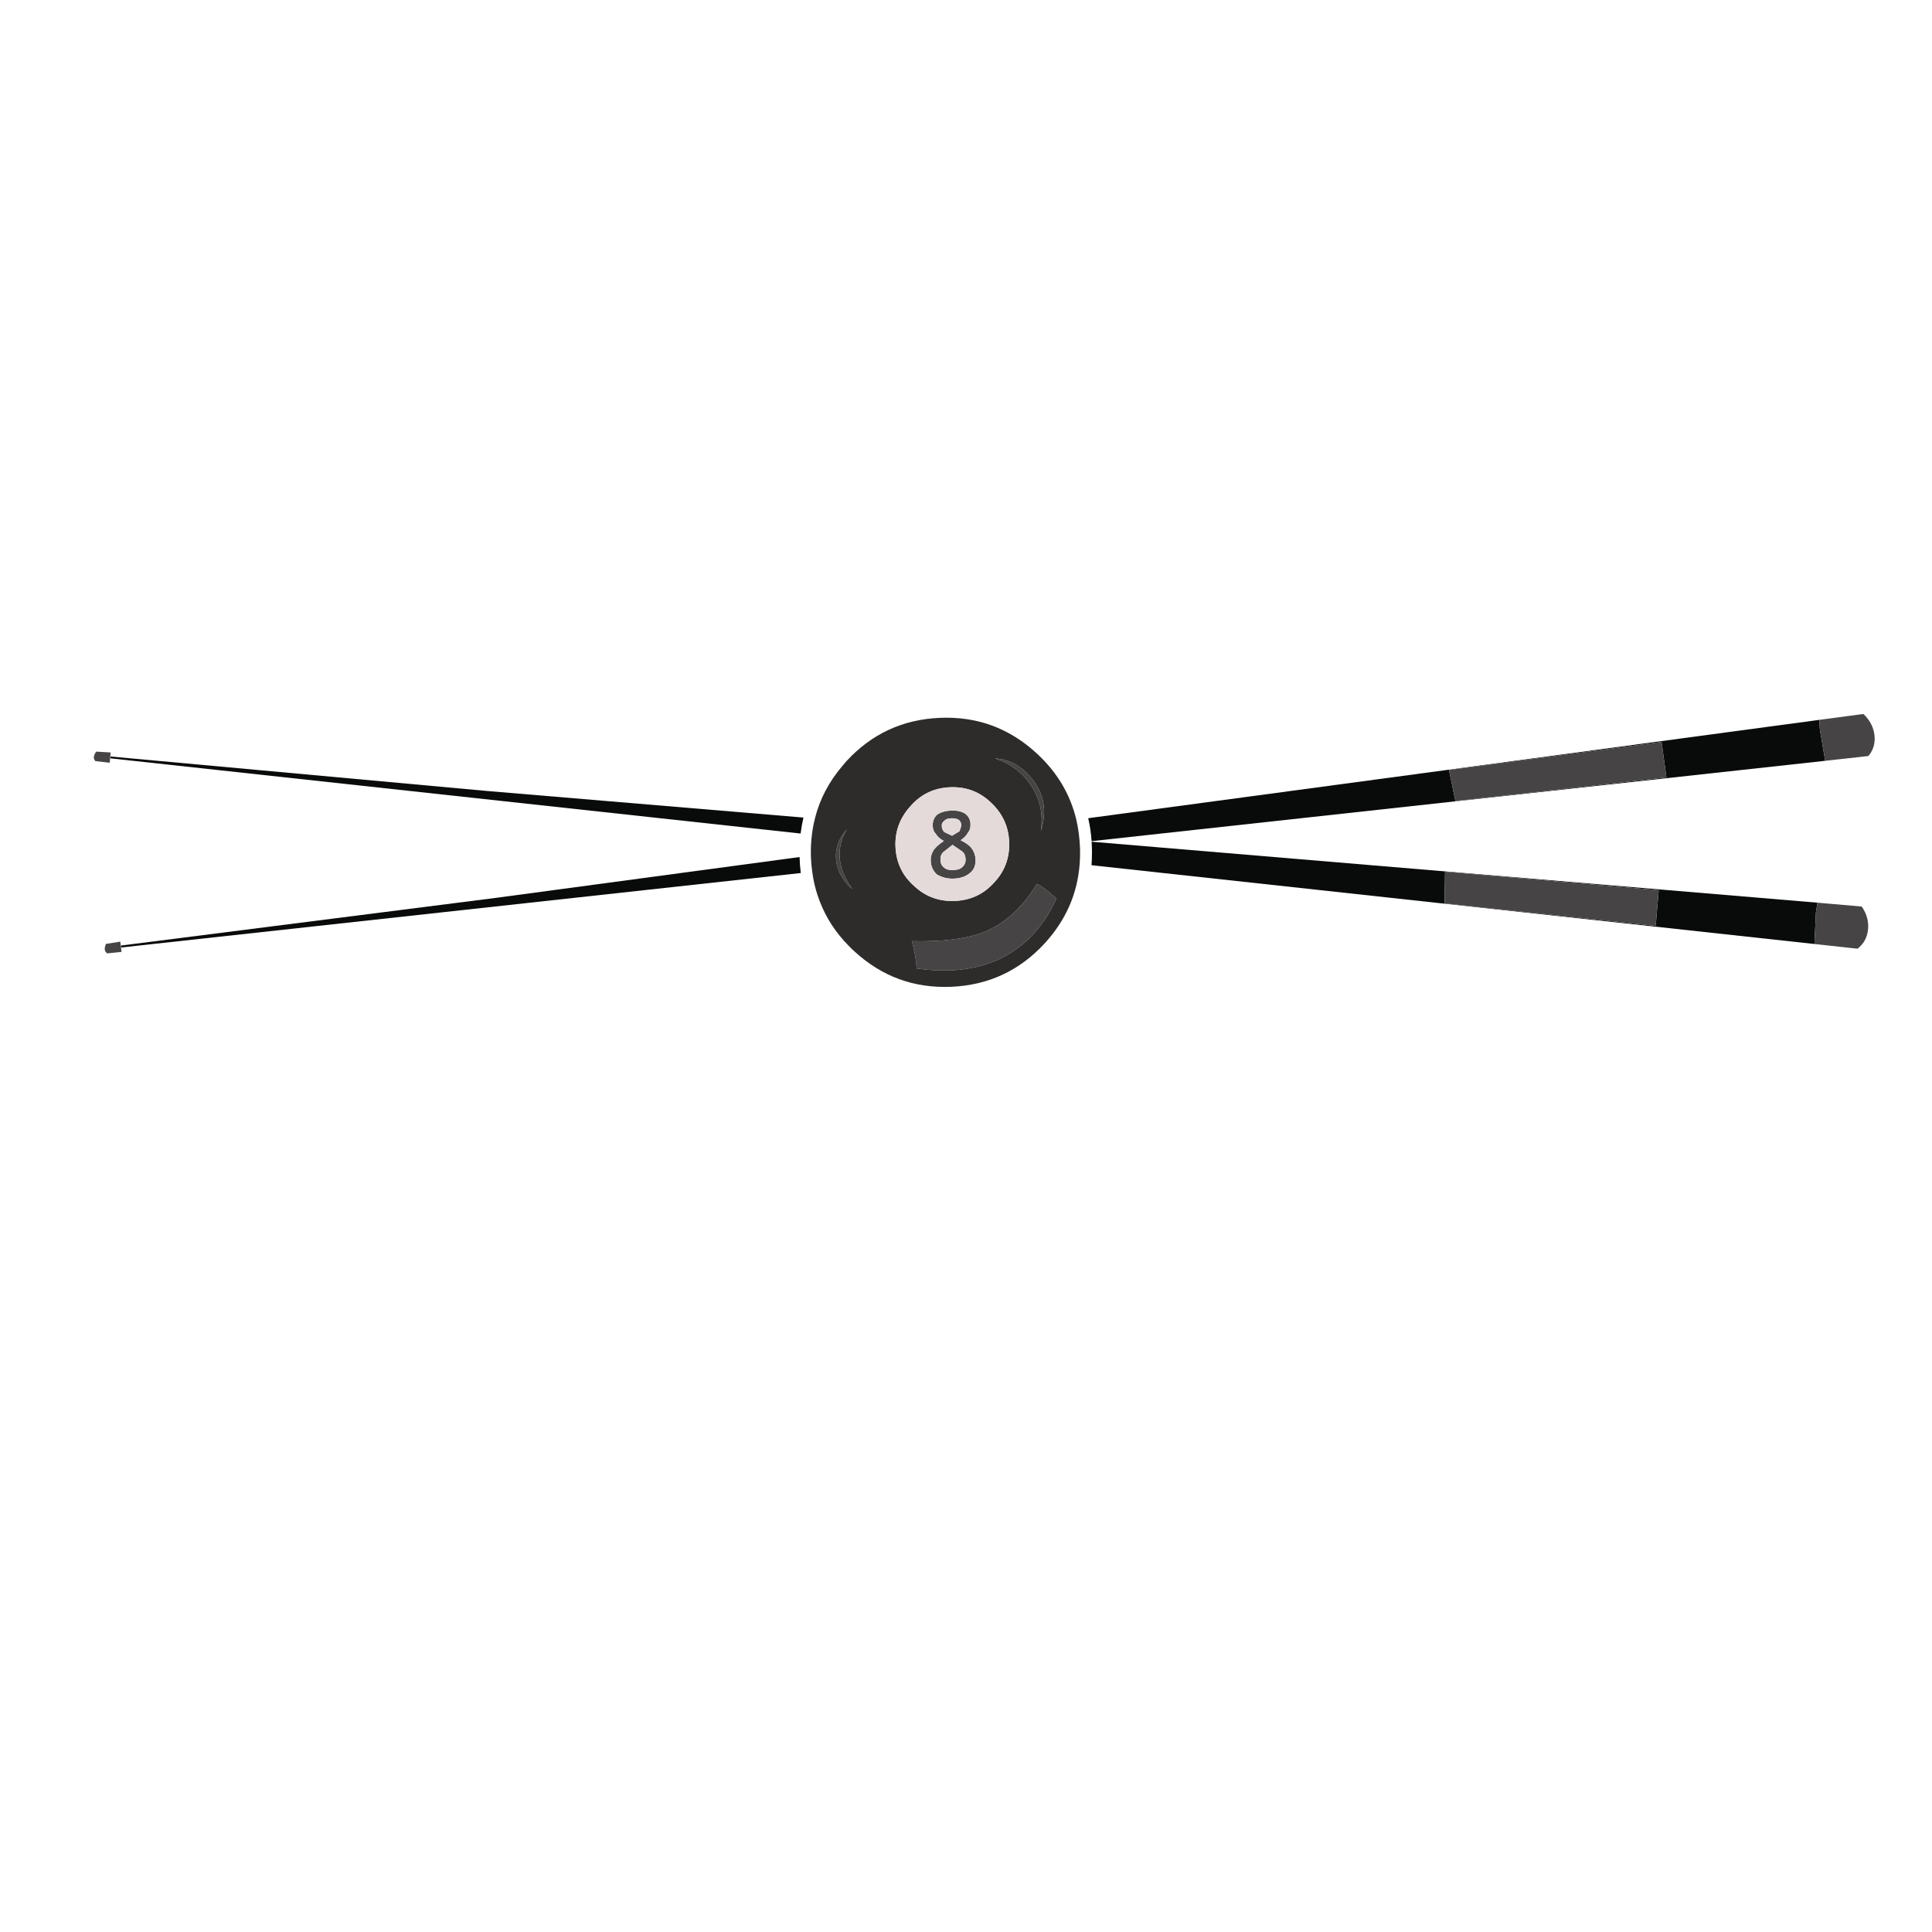 <?xml version="1.0" encoding="utf-8"?>
<!-- Generator: Adobe Illustrator 16.0.0, SVG Export Plug-In . SVG Version: 6.00 Build 0)  -->
<!DOCTYPE svg PUBLIC "-//W3C//DTD SVG 1.1//EN" "http://www.w3.org/Graphics/SVG/1.1/DTD/svg11.dtd">
<svg version="1.1" id="Layer_1" xmlns="http://www.w3.org/2000/svg" xmlns:xlink="http://www.w3.org/1999/xlink" x="0px" y="0px"
	 width="300px" height="300px" viewBox="0 0 300 300" enable-background="new 0 0 300 300" xml:space="preserve">
<g>
	<path fill-rule="evenodd" clip-rule="evenodd" fill="#090B0A" d="M17.137,117.754l0.015-0.285l58.402,5.347l49.206,4.135
		c-0.19,0.808-0.337,1.634-0.442,2.48L17.137,117.754z M18.819,147.126l-0.042-0.3l58.188-7.399l47.196-6.346
		c0.019,0.846,0.08,1.673,0.185,2.481L18.819,147.126z M224.997,119.564l0.999,4.819l32.766-3.665l-0.756-5.503L224.997,119.564z
		 M283.415,118.139l-113.911,12.476c-0.086-1.227-0.261-2.415-0.528-3.565l113.527-15.271l0.085,1.497L283.415,118.139z
		 M282.218,140.168l-0.242,1.483l-0.229,4.933l-112.257-12.234c0.048-0.637,0.071-1.288,0.071-1.953c0-0.57-0.02-1.136-0.057-1.697
		L282.218,140.168z M224.385,135.363l-0.071,4.919l32.78,3.494l0.471-5.547L224.385,135.363z"/>
	<path fill-rule="evenodd" clip-rule="evenodd" fill="#464445" d="M14.813,118.181c-0.361-0.361-0.318-0.85,0.129-1.468l2.238,0.129
		l-0.142,1.597L14.813,118.181z M18.677,146.214l0.2,1.597l-2.224,0.228c-0.438-0.285-0.504-0.775-0.2-1.468L18.677,146.214z
		 M131.491,128.79c-0.266,0.447-0.485,0.898-0.656,1.355c-0.266,0.694-0.419,1.397-0.457,2.11c-0.057,0.855,0.052,1.725,0.328,2.609
		c0.323,1.045,0.87,2.105,1.64,3.179c-1.075-0.931-1.807-1.967-2.196-3.108c-0.143-0.399-0.243-0.813-0.299-1.241
		c-0.058-0.476-0.062-0.932-0.015-1.369c0.076-0.779,0.309-1.517,0.699-2.21C130.792,129.66,131.11,129.217,131.491,128.79z
		 M146.233,128.22c0.01,0.371,0.133,0.694,0.372,0.969l1.225,0.585l1.17-0.699l0.285-0.884c-0.02-0.361-0.143-0.646-0.371-0.855
		c-0.295-0.2-0.693-0.29-1.198-0.271c-0.513,0.019-0.869,0.142-1.068,0.37C146.353,127.664,146.215,127.925,146.233,128.22z
		 M145.506,126.508c0.57-0.389,1.292-0.603,2.167-0.642c0.865-0.038,1.588,0.114,2.168,0.457c0.542,0.409,0.826,0.936,0.854,1.583
		c0.029,0.589-0.095,1.036-0.37,1.341c-0.219,0.446-0.604,0.855-1.155,1.226c0.827,0.409,1.393,0.823,1.696,1.24
		c0.381,0.514,0.585,1.094,0.614,1.74c0.037,0.931-0.257,1.64-0.885,2.125c-0.646,0.532-1.473,0.817-2.48,0.855
		c-0.95,0.038-1.83-0.175-2.638-0.641c-0.608-0.571-0.927-1.288-0.956-2.153c-0.028-0.57,0.128-1.126,0.471-1.668
		c0.343-0.456,0.865-0.917,1.568-1.383c-0.599-0.323-1.017-0.699-1.255-1.126c-0.294-0.275-0.451-0.67-0.47-1.183
		C144.798,127.554,145.022,126.964,145.506,126.508z M146.618,134.736c0.305,0.275,0.785,0.399,1.44,0.37
		c0.646-0.028,1.107-0.189,1.383-0.484c0.352-0.313,0.519-0.722,0.499-1.226c-0.027-0.504-0.189-0.889-0.484-1.155l-1.554-1.055
		l-1.497,1.184c-0.276,0.295-0.399,0.693-0.371,1.197C146.053,134.07,146.248,134.46,146.618,134.736z M141.614,146.143
		c4.734,0.095,8.389-0.347,10.964-1.326c3.375-1.321,6.184-3.845,8.428-7.571c0.816,0.409,1.824,1.168,3.022,2.281
		c-1.91,4.296-4.795,7.4-8.654,9.311c-3.708,1.758-8.052,2.272-13.033,1.54C142.293,149.294,142.052,147.882,141.614,146.143z
		 M224.997,119.564l33.009-4.349l0.756,5.503l-32.766,3.665L224.997,119.564z M161.732,128.034c0.143-2.224-0.39-4.229-1.597-6.017
		c-1.331-2.053-3.213-3.469-5.646-4.249c2.263,0.124,4.202,1.203,5.817,3.237c1.626,2.053,2.157,4.387,1.597,7.001
		c-0.075,0.342-0.171,0.688-0.285,1.041C161.676,128.705,161.714,128.367,161.732,128.034z M282.218,140.168l6.872,0.599
		c0.771,1.122,1.097,2.301,0.983,3.536c-0.019,0.105-0.032,0.205-0.043,0.299c-0.152,0.998-0.584,1.816-1.298,2.453
		c-0.064,0.095-0.175,0.181-0.327,0.256l-6.659-0.727l0.229-4.933L282.218,140.168z M283.415,118.139l-0.827-4.862l-0.085-1.497
		l6.844-0.913c0.988,0.931,1.56,2.015,1.711,3.251c0.009,0.095,0.019,0.185,0.029,0.271c0.064,1.018-0.177,1.916-0.729,2.695
		c-0.038,0.105-0.128,0.209-0.271,0.314L283.415,118.139z M224.385,135.363l33.18,2.866l-0.471,5.547l-32.78-3.494L224.385,135.363z
		"/>
	<path fill-rule="evenodd" clip-rule="evenodd" fill="#2D2C2A" d="M147.517,122.245c-2.461,0.105-4.496,1.07-6.102,2.895
		c-1.673,1.825-2.462,3.931-2.367,6.317c0.104,2.471,1.069,4.51,2.895,6.116c1.758,1.655,3.869,2.429,6.33,2.325
		c2.462-0.104,4.496-1.061,6.103-2.866c1.654-1.749,2.429-3.859,2.324-6.331c-0.095-2.385-1.046-4.42-2.852-6.103
		C152.09,122.925,149.979,122.141,147.517,122.245z M130.863,118.866c0.18-0.228,0.366-0.447,0.556-0.656
		c3.906-4.25,8.745-6.498,14.515-6.745c5.76-0.247,10.765,1.583,15.015,5.49c3.184,2.918,5.245,6.368,6.188,10.351
		c0.305,1.321,0.489,2.705,0.556,4.15c0.038,0.922,0.023,1.82-0.042,2.695c-0.343,4.639-2.153,8.75-5.433,12.333
		c-3.907,4.249-8.741,6.498-14.502,6.744c-5.769,0.247-10.778-1.583-15.028-5.489c-0.323-0.285-0.623-0.575-0.898-0.869
		c-2.025-2.054-3.522-4.354-4.492-6.901c-0.57-1.455-0.96-2.985-1.169-4.591c-0.104-0.694-0.17-1.402-0.199-2.125
		c-0.009-0.133-0.014-0.267-0.014-0.399c-0.029-1.112,0.024-2.186,0.157-3.222c0.104-0.865,0.261-1.706,0.471-2.524
		c0-0.01,0-0.019,0-0.029C127.294,124.084,128.733,121.347,130.863,118.866z M131.491,128.79c-0.38,0.428-0.699,0.871-0.956,1.326
		c-0.39,0.694-0.623,1.431-0.699,2.21c-0.047,0.437-0.043,0.893,0.015,1.369c0.057,0.428,0.156,0.841,0.299,1.241
		c0.389,1.141,1.121,2.177,2.196,3.108c-0.77-1.074-1.317-2.134-1.64-3.179c-0.276-0.884-0.385-1.754-0.328-2.609
		c0.038-0.713,0.19-1.417,0.457-2.11C131.005,129.688,131.225,129.236,131.491,128.79z M141.614,146.143
		c0.438,1.739,0.68,3.151,0.727,4.234c4.981,0.732,9.325,0.219,13.033-1.54c3.859-1.911,6.744-5.015,8.654-9.311
		c-1.198-1.112-2.206-1.872-3.022-2.281c-2.244,3.726-5.053,6.25-8.428,7.571C150.003,145.796,146.348,146.238,141.614,146.143z
		 M161.732,128.034c-0.019,0.333-0.057,0.67-0.114,1.013c0.114-0.353,0.21-0.699,0.285-1.041c0.561-2.614,0.029-4.948-1.597-7.001
		c-1.615-2.034-3.555-3.113-5.817-3.237c2.434,0.78,4.315,2.196,5.646,4.249C161.343,123.805,161.875,125.811,161.732,128.034z"/>
	<path fill-rule="evenodd" clip-rule="evenodd" fill="#E4DAD9" d="M147.517,122.245c2.463-0.104,4.573,0.68,6.331,2.353
		c1.806,1.683,2.757,3.717,2.852,6.103c0.104,2.472-0.67,4.583-2.324,6.331c-1.606,1.806-3.641,2.762-6.103,2.866
		c-2.461,0.104-4.572-0.67-6.33-2.325c-1.826-1.606-2.79-3.645-2.895-6.116c-0.096-2.386,0.693-4.492,2.367-6.317
		C143.021,123.315,145.055,122.35,147.517,122.245z M146.618,134.736c-0.37-0.275-0.565-0.666-0.584-1.169
		c-0.028-0.504,0.095-0.902,0.371-1.197l1.497-1.184l1.554,1.055c0.295,0.266,0.457,0.651,0.484,1.155
		c0.02,0.504-0.147,0.913-0.499,1.226c-0.275,0.295-0.736,0.457-1.383,0.484C147.403,135.135,146.923,135.011,146.618,134.736z
		 M145.506,126.508c-0.484,0.456-0.708,1.045-0.67,1.769c0.019,0.513,0.176,0.908,0.47,1.183c0.238,0.428,0.656,0.803,1.255,1.126
		c-0.703,0.466-1.226,0.927-1.568,1.383c-0.342,0.542-0.499,1.098-0.471,1.668c0.029,0.865,0.347,1.583,0.956,2.153
		c0.808,0.466,1.688,0.679,2.638,0.641c1.008-0.038,1.834-0.323,2.48-0.855c0.628-0.485,0.922-1.193,0.885-2.125
		c-0.029-0.646-0.233-1.227-0.614-1.74c-0.304-0.417-0.869-0.832-1.696-1.24c0.552-0.37,0.937-0.779,1.155-1.226
		c0.275-0.305,0.399-0.751,0.37-1.341c-0.028-0.646-0.313-1.174-0.854-1.583c-0.58-0.343-1.303-0.494-2.168-0.457
		C146.799,125.905,146.076,126.119,145.506,126.508z M146.233,128.22c-0.019-0.294,0.119-0.556,0.414-0.785
		c0.199-0.228,0.556-0.351,1.068-0.37c0.505-0.019,0.903,0.071,1.198,0.271c0.229,0.209,0.352,0.494,0.371,0.855L149,129.075
		l-1.17,0.699l-1.225-0.585C146.366,128.914,146.243,128.59,146.233,128.22z"/>
</g>
</svg>
